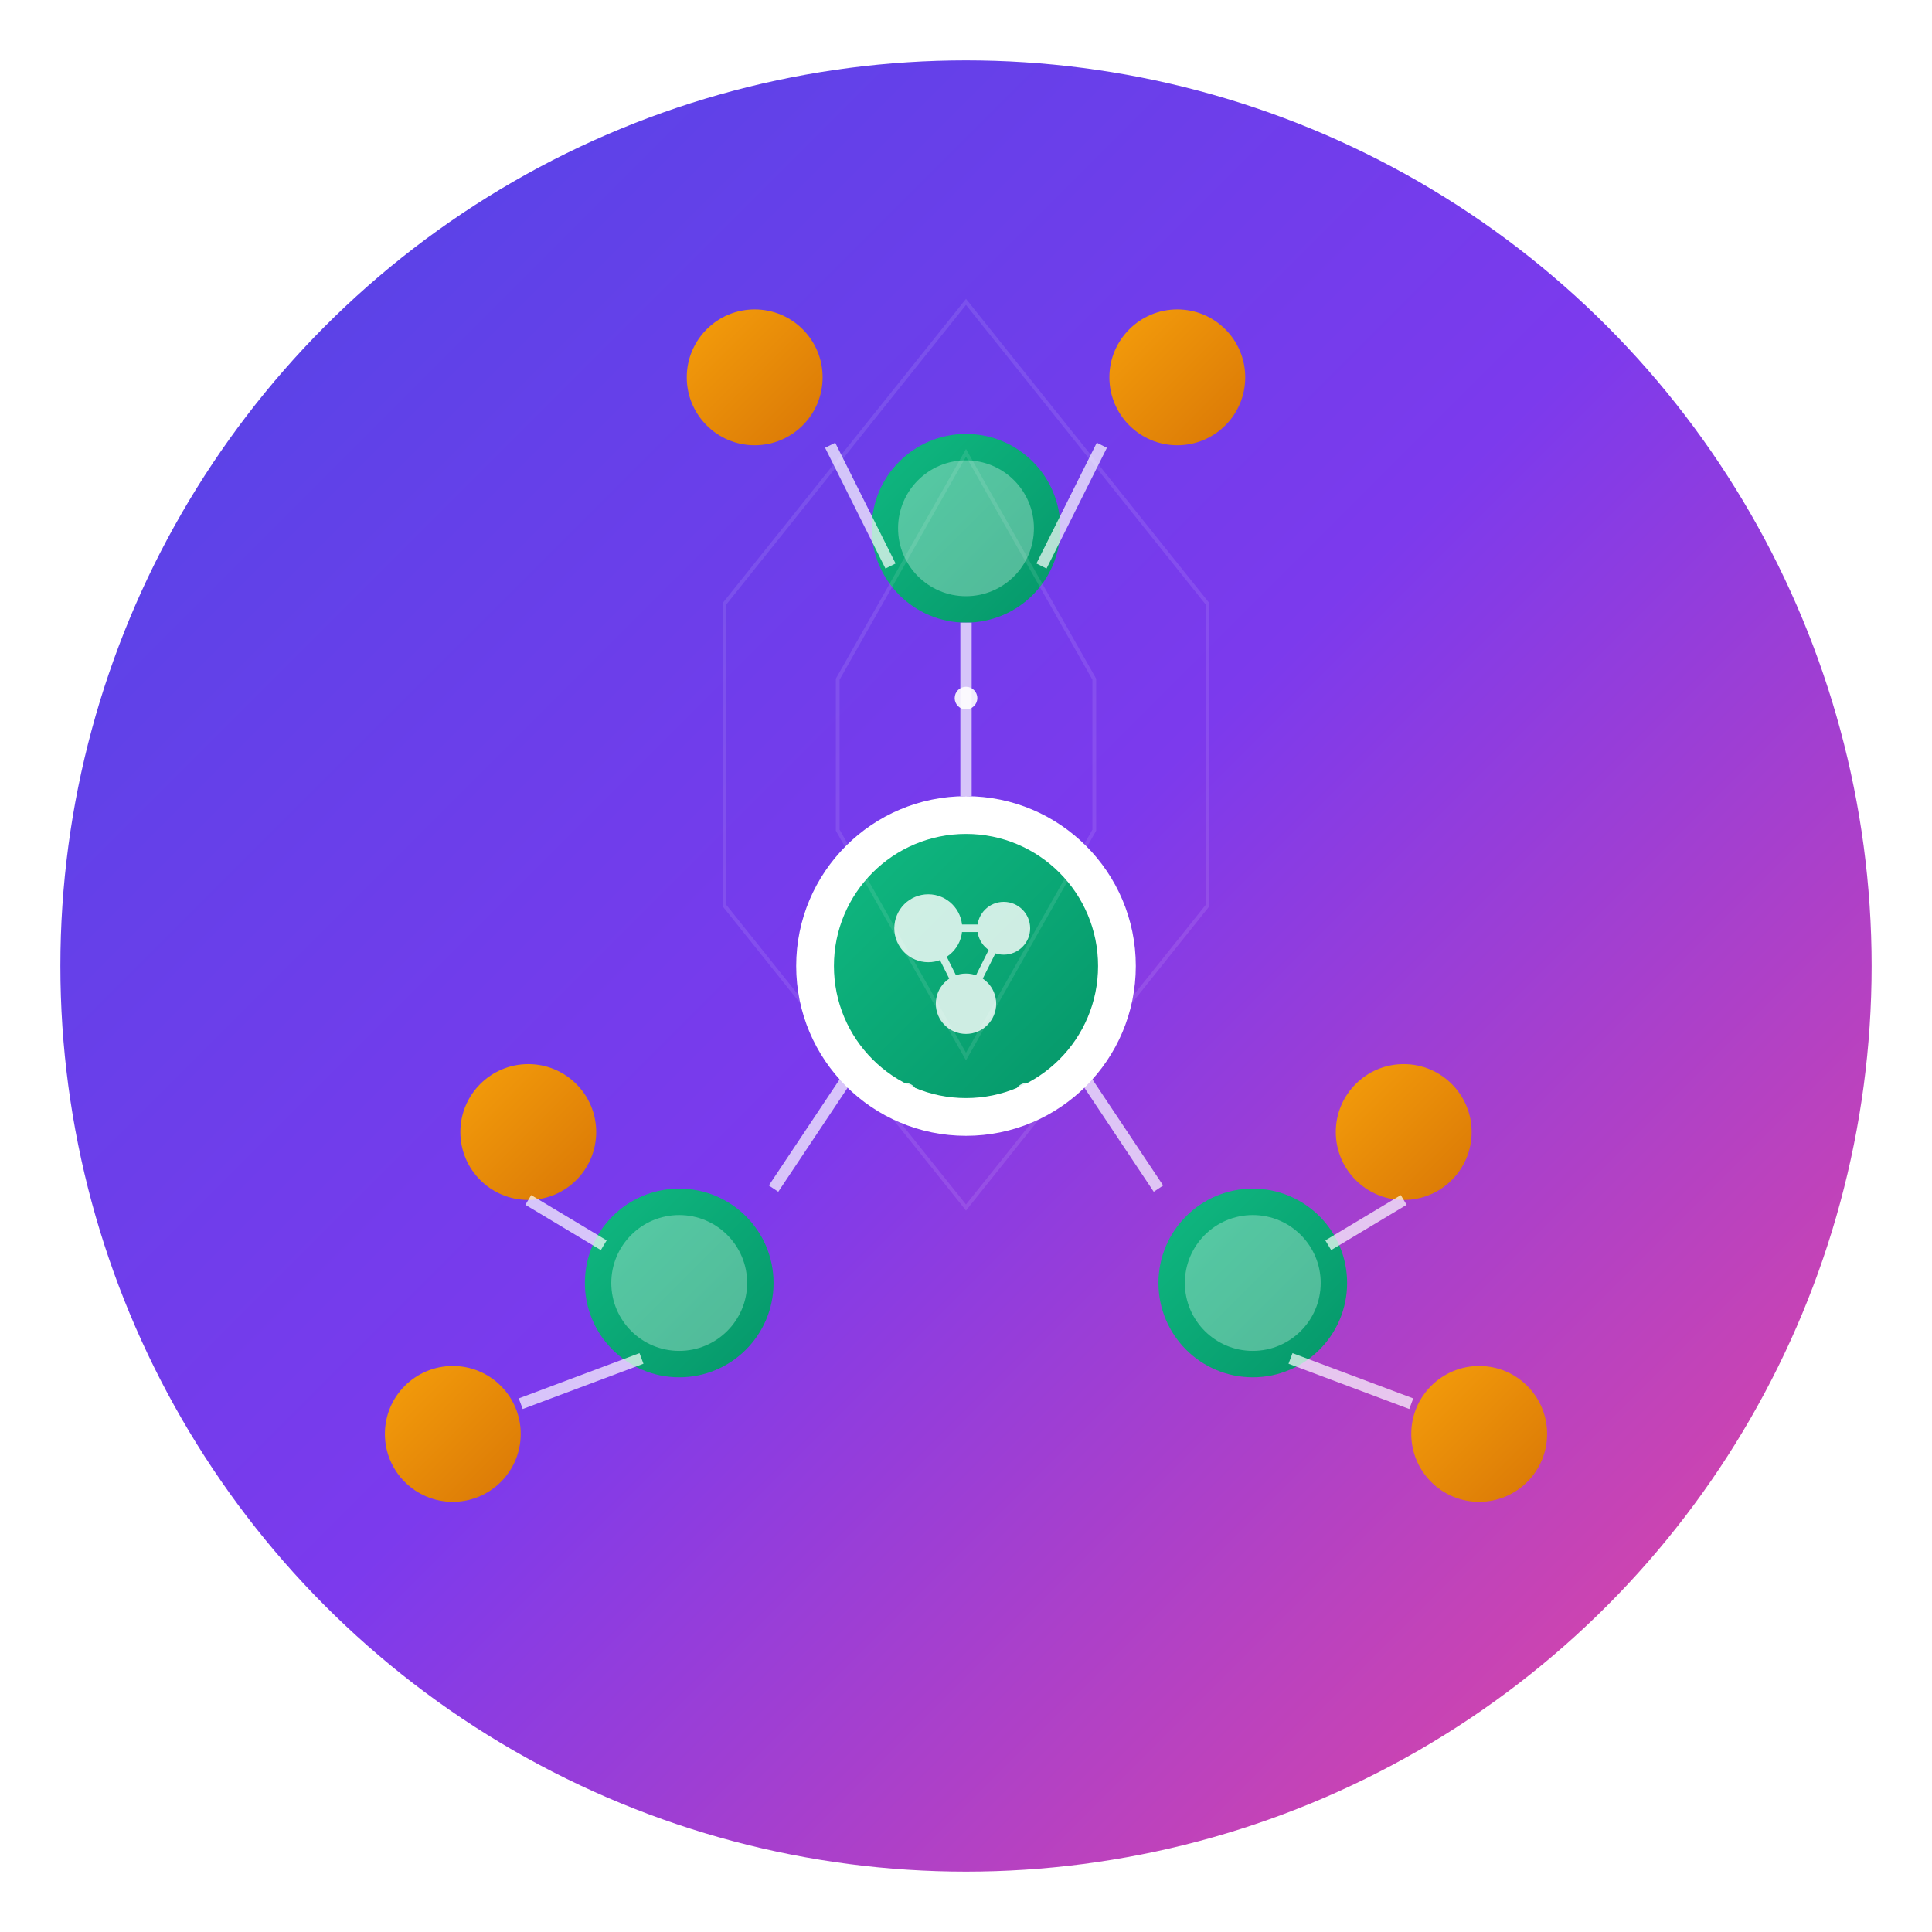 <svg width="512" height="512" viewBox="0 0 512 512" xmlns="http://www.w3.org/2000/svg">
  <defs>
    <linearGradient id="mainGradient" x1="0%" y1="0%" x2="100%" y2="100%">
      <stop offset="0%" style="stop-color:#4F46E5;stop-opacity:1" />
      <stop offset="50%" style="stop-color:#7C3AED;stop-opacity:1" />
      <stop offset="100%" style="stop-color:#EC4899;stop-opacity:1" />
    </linearGradient>
    <linearGradient id="nodeGradient" x1="0%" y1="0%" x2="100%" y2="100%">
      <stop offset="0%" style="stop-color:#10B981;stop-opacity:1" />
      <stop offset="100%" style="stop-color:#059669;stop-opacity:1" />
    </linearGradient>
    <linearGradient id="connectionGradient" x1="0%" y1="0%" x2="100%" y2="100%">
      <stop offset="0%" style="stop-color:#F59E0B;stop-opacity:1" />
      <stop offset="100%" style="stop-color:#D97706;stop-opacity:1" />
    </linearGradient>
    <filter id="glow">
      <feGaussianBlur stdDeviation="3" result="coloredBlur"/>
      <feMerge> 
        <feMergeNode in="coloredBlur"/>
        <feMergeNode in="SourceGraphic"/>
      </feMerge>
    </filter>
    <filter id="shadow">
      <feDropShadow dx="2" dy="4" stdDeviation="3" flood-opacity="0.3"/>
    </filter>
  </defs>
  
  <!-- Background circle -->
  <circle cx="256" cy="256" r="240" fill="url(#mainGradient)" filter="url(#shadow)"/>
  
  <!-- Central orchestrator node (brain/AI) -->
  <circle cx="256" cy="256" r="45" fill="white" filter="url(#glow)"/>
  <circle cx="256" cy="256" r="35" fill="url(#nodeGradient)"/>
  
  <!-- Neural network pattern in center -->
  <g stroke="white" stroke-width="2" fill="none" opacity="0.8">
    <circle cx="246" cy="246" r="8" fill="white"/>
    <circle cx="266" cy="246" r="6" fill="white"/>
    <circle cx="256" cy="266" r="7" fill="white"/>
    <line x1="246" y1="246" x2="266" y2="246"/>
    <line x1="246" y1="246" x2="256" y2="266"/>
    <line x1="266" y1="246" x2="256" y2="266"/>
  </g>
  
  <!-- Task decomposition nodes arranged in a tree structure -->
  <!-- Level 1 - Main branches -->
  <g fill="url(#nodeGradient)" filter="url(#shadow)">
    <!-- Top branch -->
    <circle cx="256" cy="140" r="25"/>
    <circle cx="256" cy="140" r="18" fill="white" opacity="0.3"/>
    
    <!-- Bottom left branch -->
    <circle cx="180" cy="340" r="25"/>
    <circle cx="180" cy="340" r="18" fill="white" opacity="0.3"/>
    
    <!-- Bottom right branch -->
    <circle cx="332" cy="340" r="25"/>
    <circle cx="332" cy="340" r="18" fill="white" opacity="0.3"/>
  </g>
  
  <!-- Level 2 - Sub-tasks -->
  <g fill="url(#connectionGradient)" filter="url(#shadow)">
    <!-- Top sub-tasks -->
    <circle cx="200" cy="100" r="18"/>
    <circle cx="312" cy="100" r="18"/>
    
    <!-- Left sub-tasks -->
    <circle cx="120" cy="380" r="18"/>
    <circle cx="140" cy="300" r="18"/>
    
    <!-- Right sub-tasks -->
    <circle cx="392" cy="380" r="18"/>
    <circle cx="372" cy="300" r="18"/>
  </g>
  
  <!-- Connection lines showing orchestration flow -->
  <g stroke="white" stroke-width="3" opacity="0.7" fill="none">
    <!-- Central to main branches -->
    <line x1="256" y1="211" x2="256" y2="165"/>
    <line x1="225" y1="285" x2="205" y2="315"/>
    <line x1="287" y1="285" x2="307" y2="315"/>
    
    <!-- Main branches to sub-tasks -->
    <line x1="236" y1="150" x2="220" y2="118"/>
    <line x1="276" y1="150" x2="292" y2="118"/>
    
    <line x1="160" y1="330" x2="140" y2="318"/>
    <line x1="170" y1="360" x2="138" y2="372"/>
    
    <line x1="352" y1="330" x2="372" y2="318"/>
    <line x1="342" y1="360" x2="374" y2="372"/>
  </g>
  
  <!-- Animated flow indicators -->
  <g fill="white" opacity="0.9">
    <circle cx="256" cy="185" r="3">
      <animate attributeName="opacity" values="0.3;1;0.3" dur="2s" repeatCount="indefinite"/>
    </circle>
    <circle cx="240" cy="290" r="3">
      <animate attributeName="opacity" values="0.3;1;0.3" dur="2s" begin="0.5s" repeatCount="indefinite"/>
    </circle>
    <circle cx="272" cy="290" r="3">
      <animate attributeName="opacity" values="0.3;1;0.3" dur="2s" begin="1s" repeatCount="indefinite"/>
    </circle>
  </g>
  
  <!-- Subtle geometric pattern overlay -->
  <g stroke="white" stroke-width="1" fill="none" opacity="0.1">
    <polygon points="256,80 320,160 320,240 256,320 192,240 192,160"/>
    <polygon points="256,120 290,180 290,220 256,280 222,220 222,180"/>
  </g>
</svg> 